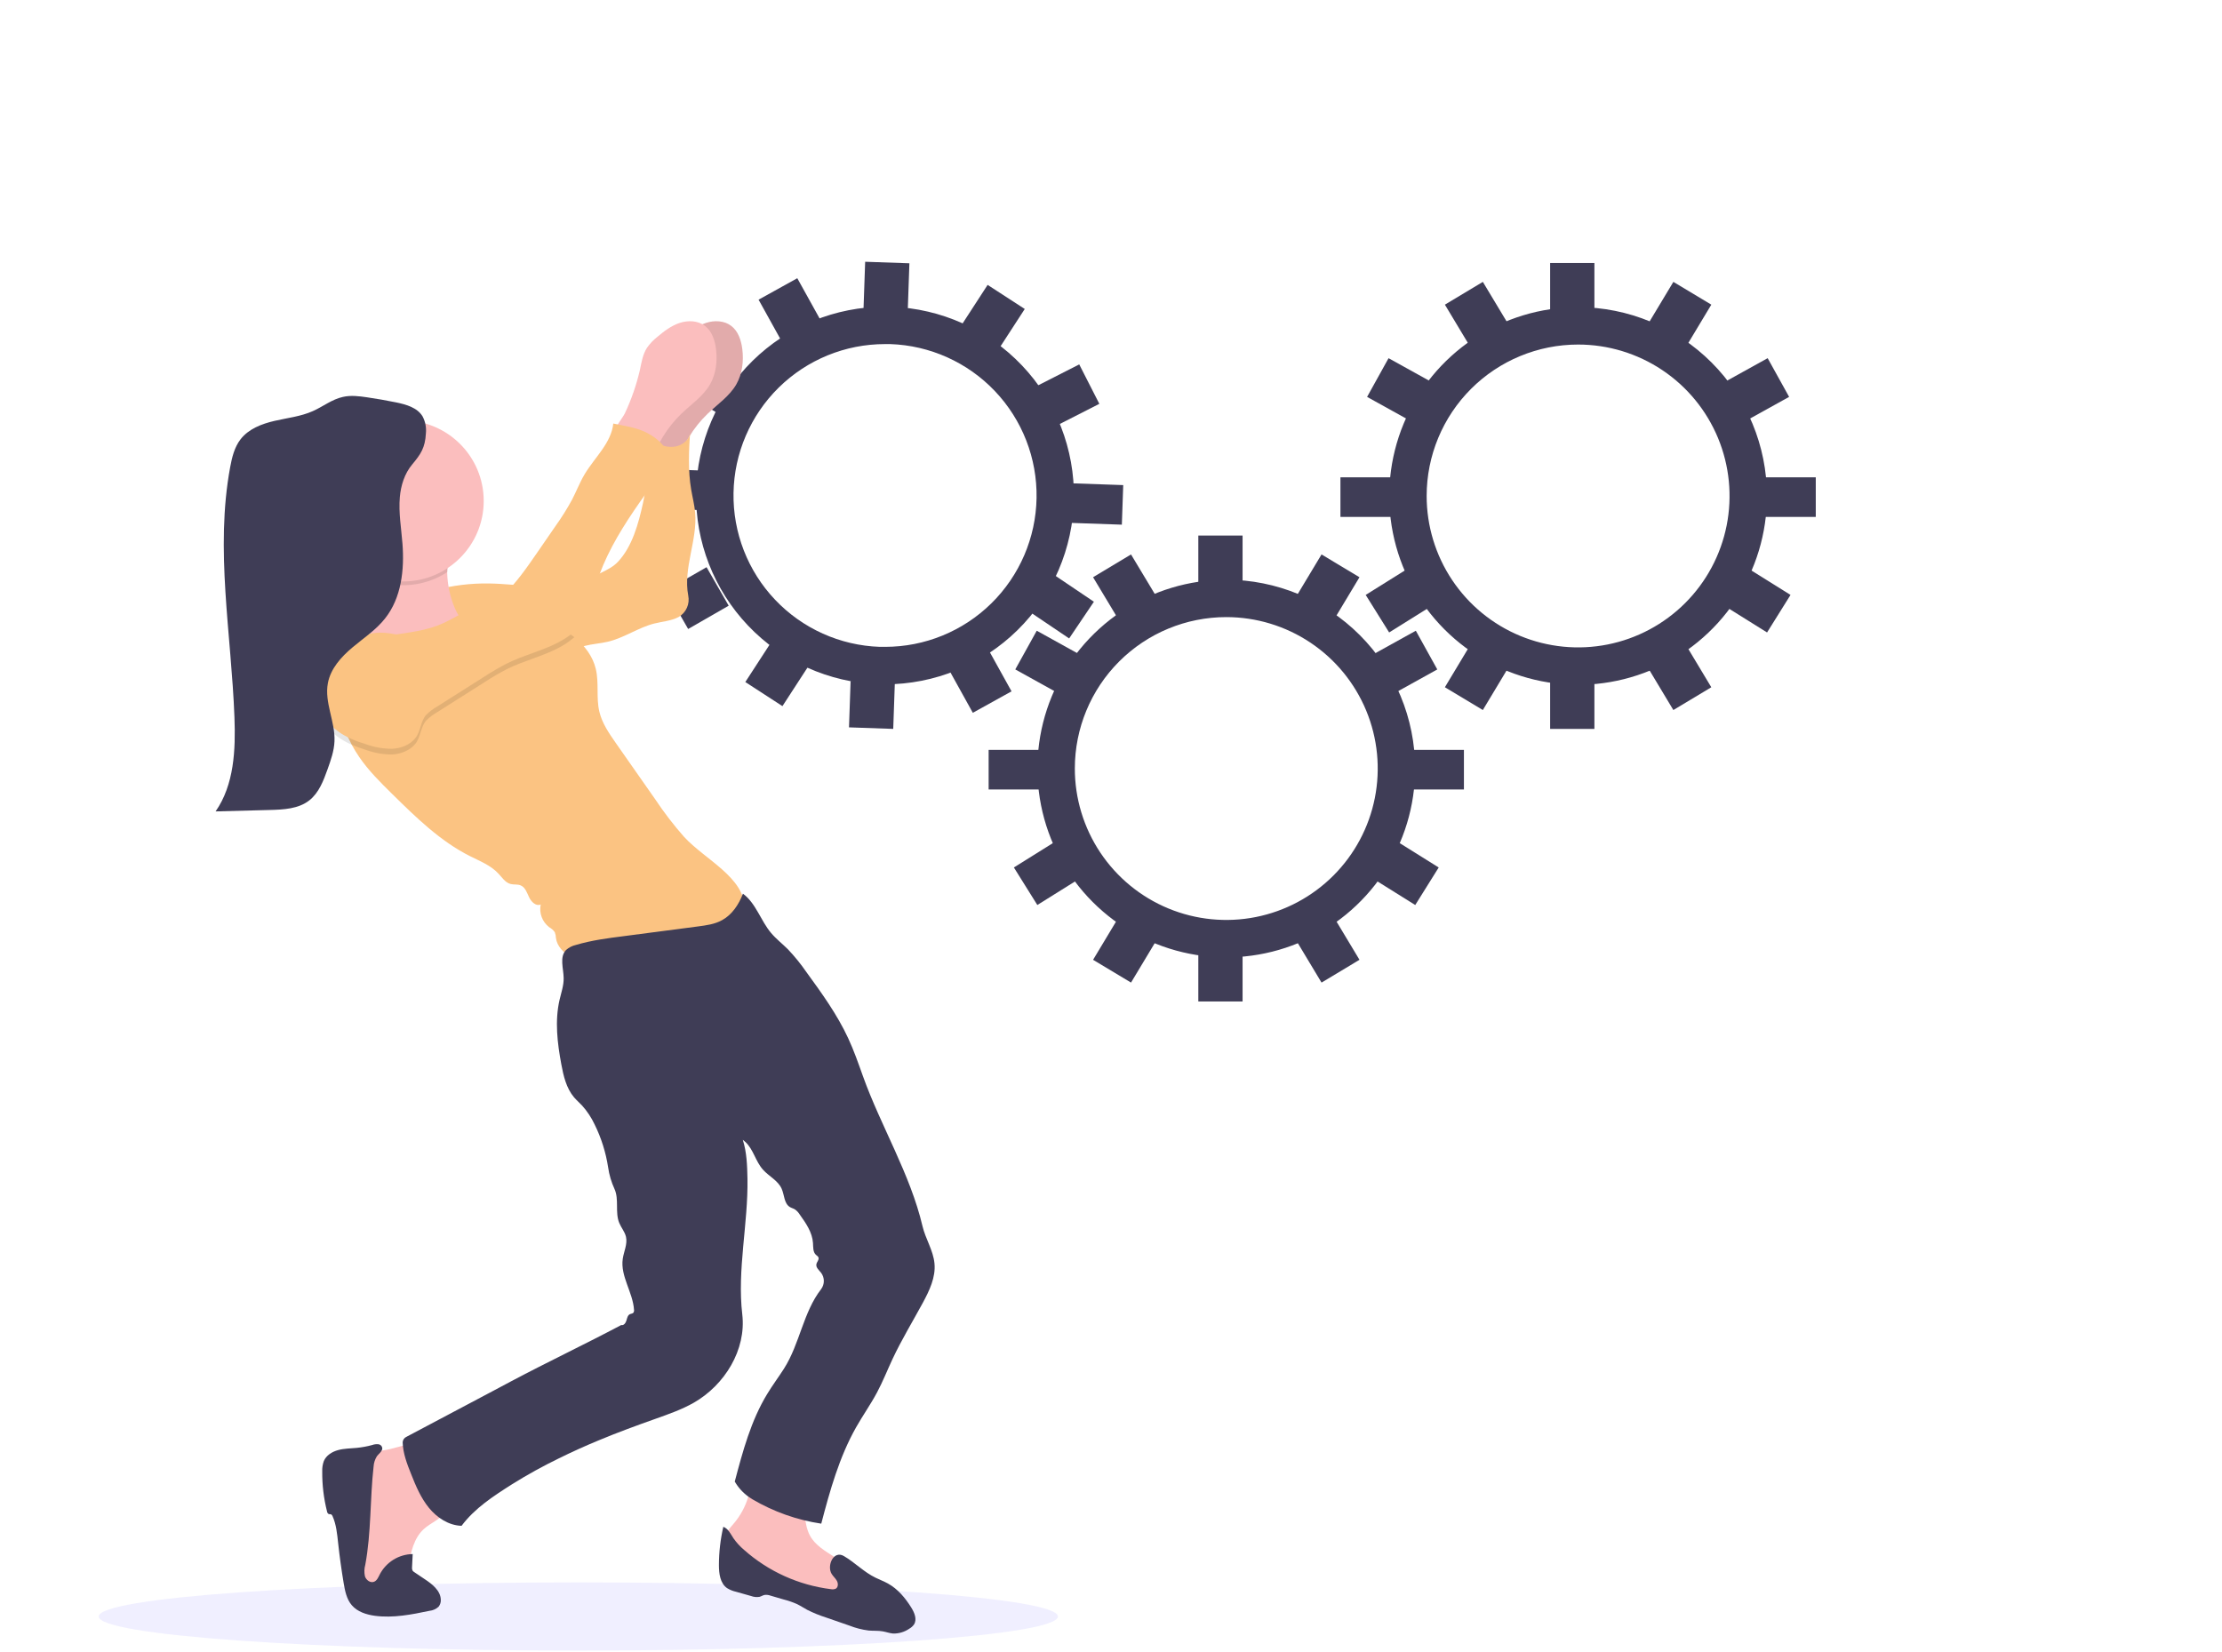 <svg width="1010" height="751" viewBox="0 0 1010 751" fill="none" xmlns="http://www.w3.org/2000/svg">
<rect width="1010" height="751" fill="white"/>
<g id="undraw_in_progress_ql66 1" clip-path="url(#clip0)">
<g id="engine three">
<path id="Vector" d="M557.4 280.55C571.016 280.55 584.326 284.588 595.646 292.152C606.967 299.717 615.791 310.469 621.001 323.048C626.211 335.628 627.574 349.47 624.917 362.824C622.26 376.178 615.702 388.444 606.074 398.071C596.445 407.698 584.178 414.253 570.824 416.908C557.47 419.564 543.628 418.199 531.049 412.987C518.47 407.775 507.72 398.95 500.157 387.628C492.594 376.306 488.558 362.996 488.56 349.38C488.563 331.124 495.817 313.617 508.726 300.709C521.636 287.801 539.144 280.55 557.4 280.55ZM557.4 263.55C540.422 263.55 523.825 268.585 509.709 278.017C495.592 287.45 484.59 300.857 478.093 316.543C471.597 332.229 469.897 349.489 473.21 366.14C476.523 382.792 484.7 398.087 496.705 410.092C508.711 422.096 524.008 430.271 540.66 433.582C557.312 436.893 574.571 435.192 590.256 428.693C605.941 422.194 619.347 411.191 628.778 397.073C638.209 382.955 643.242 366.358 643.24 349.38C643.214 326.623 634.161 304.806 618.068 288.715C601.976 272.624 580.157 263.574 557.4 263.55Z" fill="#3F3D56"/>
<path id="Vector_2" d="M564.81 243.47H544.69V264.65H564.81V243.47Z" fill="#3F3D56"/>
<path id="Vector_3" d="M617.943 262.424L600.697 252.061L589.789 270.216L607.035 280.579L617.943 262.424Z" fill="#3F3D56"/>
<path id="Vector_4" d="M653.311 304.342L643.557 286.744L625.033 297.013L634.787 314.61L653.311 304.342Z" fill="#3F3D56"/>
<path id="Vector_5" d="M643.293 411.439L653.955 394.376L635.993 383.152L625.331 400.215L643.293 411.439Z" fill="#3F3D56"/>
<path id="Vector_6" d="M480.019 314.603L489.774 297.006L471.249 286.738L461.495 304.335L480.019 314.603Z" fill="#3F3D56"/>
<path id="Vector_7" d="M489.477 400.207L478.815 383.145L460.854 394.368L471.516 411.431L489.477 400.207Z" fill="#3F3D56"/>
<path id="Vector_8" d="M507.761 280.577L525.007 270.215L514.099 252.06L496.852 262.422L507.761 280.577Z" fill="#3F3D56"/>
<path id="Vector_9" d="M564.81 434.11H544.69V455.29H564.81V434.11Z" fill="#3F3D56"/>
<path id="Vector_10" d="M607.038 418.186L589.791 428.549L600.7 446.704L617.946 436.341L607.038 418.186Z" fill="#3F3D56"/>
<path id="Vector_11" d="M496.855 436.343L514.101 446.705L525.01 428.55L507.764 418.188L496.855 436.343Z" fill="#3F3D56"/>
<path id="Vector_12" d="M473.74 340.91H449.38V358.91H473.74V340.91Z" fill="#3F3D56"/>
<path id="Vector_13" d="M641.06 358.91H665.42V340.91H641.06V358.91Z" fill="#3F3D56"/>
</g>
<g id="engine two">
<path id="Vector_14" d="M717.32 156.64C730.936 156.64 744.246 160.678 755.567 168.242C766.887 175.807 775.711 186.559 780.921 199.138C786.131 211.718 787.494 225.56 784.837 238.914C782.18 252.268 775.622 264.534 765.994 274.161C756.365 283.788 744.098 290.343 730.744 292.998C717.39 295.654 703.548 294.289 690.969 289.077C678.39 283.865 667.64 275.04 660.077 263.718C652.514 252.396 648.478 239.086 648.48 225.47C648.483 207.214 655.737 189.707 668.646 176.799C681.556 163.891 699.064 156.64 717.32 156.64V156.64ZM717.32 139.64C700.342 139.64 683.745 144.675 669.629 154.107C655.512 163.54 644.51 176.947 638.013 192.633C631.517 208.319 629.817 225.579 633.13 242.23C636.443 258.882 644.62 274.177 656.625 286.182C668.631 298.186 683.928 306.361 700.58 309.672C717.232 312.983 734.491 311.282 750.177 304.783C765.862 298.284 779.267 287.28 788.698 273.163C798.129 259.045 803.162 242.448 803.16 225.47C803.134 202.713 794.081 180.896 777.988 164.805C761.896 148.714 740.077 139.664 717.32 139.64V139.64Z" fill="#3F3D56"/>
<path id="Vector_15" d="M724.73 119.57H704.61V140.75H724.73V119.57Z" fill="#3F3D56"/>
<path id="Vector_16" d="M777.87 138.507L760.624 128.145L749.715 146.299L766.961 156.662L777.87 138.507Z" fill="#3F3D56"/>
<path id="Vector_17" d="M813.236 180.428L803.482 162.831L784.957 173.099L794.712 190.696L813.236 180.428Z" fill="#3F3D56"/>
<path id="Vector_18" d="M803.21 287.531L813.872 270.468L795.91 259.244L785.248 276.307L803.21 287.531Z" fill="#3F3D56"/>
<path id="Vector_19" d="M639.933 190.705L649.687 173.108L631.163 162.84L621.408 180.437L639.933 190.705Z" fill="#3F3D56"/>
<path id="Vector_20" d="M649.394 276.305L638.732 259.242L620.77 270.466L631.432 287.529L649.394 276.305Z" fill="#3F3D56"/>
<path id="Vector_21" d="M667.681 156.664L684.927 146.301L674.019 128.146L656.772 138.509L667.681 156.664Z" fill="#3F3D56"/>
<path id="Vector_22" d="M724.73 310.2H704.61V331.38H724.73V310.2Z" fill="#3F3D56"/>
<path id="Vector_23" d="M766.957 294.28L749.711 304.642L760.62 322.797L777.866 312.435L766.957 294.28Z" fill="#3F3D56"/>
<path id="Vector_24" d="M656.769 312.429L674.015 322.792L684.923 304.637L667.677 294.274L656.769 312.429Z" fill="#3F3D56"/>
<path id="Vector_25" d="M633.65 217H609.29V235H633.65V217Z" fill="#3F3D56"/>
<path id="Vector_26" d="M800.99 235H825.35V217H800.99V235Z" fill="#3F3D56"/>
</g>
<g id="engine one">
<path id="Vector_27" d="M402.251 156.431C403.061 156.431 403.871 156.431 404.681 156.431C422.724 157.046 439.803 164.725 452.239 177.813C464.675 190.901 471.471 208.35 471.164 226.401C470.857 244.452 463.472 261.66 450.598 274.318C437.725 286.976 420.394 294.069 402.341 294.071C401.531 294.071 400.721 294.071 399.901 294.071C381.856 293.456 364.776 285.776 352.34 272.687C339.905 259.598 333.109 242.148 333.417 224.096C333.725 206.044 341.113 188.836 353.988 176.179C366.864 163.522 384.196 156.43 402.251 156.431V156.431ZM402.251 139.431C379.737 139.428 358.124 148.27 342.068 164.052C326.012 179.833 316.798 201.291 316.413 223.801C316.027 246.311 324.5 268.071 340.006 284.394C355.512 300.716 376.81 310.293 399.311 311.061C400.311 311.061 401.311 311.111 402.311 311.111C424.823 311.111 446.435 302.267 462.489 286.485C478.543 270.703 487.754 249.245 488.139 226.736C488.523 204.227 480.049 182.468 464.543 166.147C449.037 149.826 427.74 140.249 405.241 139.481C404.241 139.481 403.241 139.431 402.241 139.431H402.251Z" fill="#3F3D56"/>
<path id="Vector_28" d="M413.362 119.699L393.255 119L392.519 140.167L412.627 140.866L413.362 119.699Z" fill="#3F3D56"/>
<path id="Vector_29" d="M465.798 140.471L448.922 129.516L437.39 147.281L454.266 158.236L465.798 140.471Z" fill="#3F3D56"/>
<path id="Vector_30" d="M499.696 183.59L490.558 165.665L471.688 175.284L480.826 193.209L499.696 183.59Z" fill="#3F3D56"/>
<path id="Vector_31" d="M485.978 290.247L497.226 273.565L479.665 261.724L468.417 278.407L485.978 290.247Z" fill="#3F3D56"/>
<path id="Vector_32" d="M326.149 187.821L336.508 170.573L318.351 159.667L307.992 176.915L326.149 187.821Z" fill="#3F3D56"/>
<path id="Vector_33" d="M331.225 275.361L321.165 257.857L302.739 268.447L312.799 285.951L331.225 275.361Z" fill="#3F3D56"/>
<path id="Vector_34" d="M355.079 154.763L372.675 145.006L362.403 126.483L344.808 136.241L355.079 154.763Z" fill="#3F3D56"/>
<path id="Vector_35" d="M406.751 310.204L386.643 309.506L385.908 330.673L406.016 331.371L406.751 310.204Z" fill="#3F3D56"/>
<path id="Vector_36" d="M449.516 295.773L431.92 305.53L442.192 324.053L459.788 314.295L449.516 295.773Z" fill="#3F3D56"/>
<path id="Vector_37" d="M338.782 310.069L355.658 321.024L367.191 303.259L350.315 292.304L338.782 310.069Z" fill="#3F3D56"/>
<path id="Vector_38" d="M318.97 213.906L294.625 213.06L294 231.049L318.345 231.895L318.97 213.906Z" fill="#3F3D56"/>
<path id="Vector_39" d="M485.587 237.678L509.932 238.524L510.558 220.535L486.212 219.689L485.587 237.678Z" fill="#3F3D56"/>
</g>
<g id="person">
<path id="Vector_40" opacity="0.1" d="M262.87 750.39C383.268 750.39 480.87 743.45 480.87 734.89C480.87 726.33 383.268 719.39 262.87 719.39C142.472 719.39 44.87 726.33 44.87 734.89C44.87 743.45 142.472 750.39 262.87 750.39Z" fill="#6C63FF"/>
<path id="Vector_41" d="M302.77 168.31C303.51 164.82 304.07 161.16 306 158.15C307.319 156.258 308.914 154.572 310.73 153.15C313.79 150.56 317.06 148.07 320.87 146.81C324.68 145.55 329.16 145.72 332.36 148.14C335.56 150.56 336.91 154.73 337.41 158.71C338.09 164.18 337.41 169.94 334.7 174.71C331.6 180.12 326.22 183.71 321.7 188.05C318.425 191.183 315.578 194.733 313.23 198.61C312.162 200.63 310.867 202.523 309.37 204.25C308.611 205.109 307.661 205.779 306.596 206.204C305.532 206.63 304.382 206.799 303.24 206.7C301.31 206.39 299.74 205.05 298.24 203.77C296.39 202.15 291.41 199.26 291.24 196.69C291.12 194.61 295.01 189.89 295.96 187.94C298.916 181.655 301.198 175.075 302.77 168.31V168.31Z" fill="#FBBEBE"/>
<path id="Vector_42" opacity="0.1" d="M302.77 168.31C303.51 164.82 304.07 161.16 306 158.15C307.319 156.258 308.914 154.572 310.73 153.15C313.79 150.56 317.06 148.07 320.87 146.81C324.68 145.55 329.16 145.72 332.36 148.14C335.56 150.56 336.91 154.73 337.41 158.71C338.09 164.18 337.41 169.94 334.7 174.71C331.6 180.12 326.22 183.71 321.7 188.05C318.425 191.183 315.578 194.733 313.23 198.61C312.162 200.63 310.867 202.523 309.37 204.25C308.611 205.109 307.661 205.779 306.596 206.204C305.532 206.63 304.382 206.799 303.24 206.7C301.31 206.39 299.74 205.05 298.24 203.77C296.39 202.15 291.41 199.26 291.24 196.69C291.12 194.61 295.01 189.89 295.96 187.94C298.916 181.655 301.198 175.075 302.77 168.31V168.31Z" fill="black"/>
<path id="Vector_43" d="M197.77 268.26C205.782 266.129 214.051 265.12 222.34 265.26C236.17 265.46 250.41 268.81 263.58 264.57C266.98 263.391 270.286 261.957 273.47 260.28C276.12 258.96 278.82 257.6 280.85 255.44C287.4 248.5 290.22 238.05 292.27 228.72C294.32 219.39 294.85 209.81 295.38 200.28C298.79 201.87 302.38 203.44 306.16 203.12C309.94 202.8 313.71 199.92 313.69 196.12C313.13 204.95 312.69 213.89 314.18 222.61C314.76 226.07 315.66 229.48 315.97 232.98C317.09 245.62 310.46 258.25 312.83 270.72C313.221 272.591 313.017 274.537 312.246 276.286C311.475 278.034 310.175 279.497 308.53 280.47C305.13 282.3 301.13 282.53 297.39 283.47C290.06 285.34 283.66 290 276.3 291.74C272.87 292.55 269.3 292.74 265.92 293.61C261.06 294.89 256.65 297.67 251.7 298.55C247.99 299.21 244.17 298.76 240.42 299.08C237.16 299.35 233.96 300.21 230.69 300.29C222.69 300.49 215.12 295.96 209.8 289.95C204.48 283.94 201.11 275.54 197.77 268.26Z" fill="#FBC382"/>
<path id="Vector_44" d="M175.77 659.11C173.293 659.412 170.89 660.161 168.68 661.32C165.68 663.15 163.83 666.38 162.51 669.64C159.2 677.82 158.51 686.8 158.37 695.64C158.25 702.76 158.49 710.05 161.04 716.69C161.739 718.792 162.953 720.686 164.57 722.2C165.993 723.319 167.64 724.117 169.4 724.54C173.2 725.54 177.61 725.54 180.72 723.14C184.18 720.43 185.05 715.66 185.78 711.33C186.78 705.49 188.17 699.33 192.51 695.26C195.73 692.26 200.34 690.76 202.68 687.04C205.47 682.62 204 676.85 202.22 671.93C200.67 667.67 198.4 659.02 193.94 656.84C189.48 654.66 180.41 658.27 175.77 659.11Z" fill="#FBBEBE"/>
<path id="Vector_45" d="M340.24 680.06C338.892 684.829 336.501 689.238 333.24 692.97C331.24 695.25 328.79 698.02 329.84 700.85C330.267 701.808 330.902 702.659 331.7 703.34C346.36 717.69 366.87 724.67 387.22 727.21C387.547 727.299 387.893 727.299 388.22 727.21C388.82 726.94 388.96 726.21 389.04 725.54C389.365 723.419 389.365 721.261 389.04 719.14C388.04 714.14 383.69 710.67 379.43 707.93C375.17 705.19 370.51 702.53 368.13 698.06C365.13 692.5 366.42 685.26 362.89 680.06C360.03 675.83 354.72 674.06 349.68 673.23C347.93 672.96 344.21 671.04 342.68 671.93C341.12 672.83 340.77 678.32 340.24 680.06Z" fill="#FBBEBE"/>
<path id="Vector_46" d="M173.77 658.59C173.773 658.097 173.594 657.62 173.268 657.251C172.941 656.882 172.49 656.647 172 656.59C171.021 656.49 170.032 656.616 169.11 656.96C166.817 657.583 164.475 658.011 162.11 658.24C159.3 658.51 156.43 658.5 153.7 659.24C150.97 659.98 148.3 661.61 147.19 664.24C146.65 665.742 146.406 667.335 146.47 668.93C146.413 675.068 147.146 681.188 148.65 687.14C148.676 687.378 148.757 687.608 148.885 687.81C149.013 688.013 149.186 688.184 149.39 688.31C149.74 688.45 150.16 688.31 150.51 688.47C150.817 688.653 151.048 688.94 151.16 689.28C152.85 693.08 153.24 697.28 153.69 701.44C154.357 707.567 155.2 713.673 156.22 719.76C156.82 723.31 157.56 727.04 159.9 729.76C162.46 732.76 166.52 734.05 170.43 734.58C178.69 735.68 187.03 734.02 195.19 732.32C196.746 732.165 198.209 731.508 199.36 730.45C200.105 729.516 200.463 728.331 200.36 727.14C200.17 723.06 196.42 720.14 193.02 717.9L188.34 714.75C188.013 714.57 187.733 714.316 187.52 714.01C187.298 713.543 187.218 713.022 187.29 712.51L187.59 706.51C184.481 706.559 181.444 707.451 178.803 709.091C176.161 710.73 174.014 713.056 172.59 715.82C171.94 717.11 171.33 718.62 169.98 719.12C168.31 719.75 166.45 718.34 165.89 716.65C165.5 714.905 165.552 713.09 166.04 711.37C168.78 696.69 168.14 681.6 169.81 666.76C169.913 665.095 170.425 663.481 171.3 662.06C172.11 660.94 173.62 659.96 173.77 658.59Z" fill="#3F3D56"/>
<path id="Vector_47" d="M378.01 715.51C378.7 716.65 379.77 717.51 380.41 718.69C381.05 719.87 381.04 721.59 379.89 722.26C379.211 722.559 378.455 722.636 377.73 722.48C363.048 720.658 349.264 714.423 338.2 704.6C336.363 703.048 334.736 701.263 333.36 699.29C332.07 697.29 330.98 694.94 328.78 694.12C327.465 699.82 326.794 705.65 326.78 711.5C326.78 715.35 327.31 719.75 330.46 721.98C331.723 722.764 333.109 723.329 334.56 723.65L341.43 725.59C342.642 726.048 343.953 726.176 345.23 725.96C346.04 725.74 346.76 725.23 347.59 725.08C348.494 724.984 349.409 725.1 350.26 725.42L356.19 727.15C358.196 727.661 360.159 728.33 362.06 729.15C363.75 729.95 365.32 731 366.97 731.89C369.737 733.278 372.609 734.445 375.56 735.38L386 739C388.853 740.127 391.837 740.893 394.88 741.28C396.98 741.46 399.11 741.28 401.19 741.64C402.77 741.91 404.3 742.48 405.9 742.64C408.536 742.712 411.128 741.945 413.3 740.45C414.147 739.977 414.88 739.325 415.45 738.54C416.95 736.21 415.66 733.14 414.19 730.79C411.48 726.45 408.09 722.38 403.61 719.9C401.79 718.9 399.83 718.16 397.96 717.25C392.64 714.67 388.61 710.36 383.58 707.41C378.83 704.65 375.77 711.84 378.01 715.51Z" fill="#3F3D56"/>
<path id="Vector_48" d="M231.38 295.2C225.865 298.989 219.546 301.447 212.92 302.38C209.454 302.812 205.962 302.999 202.47 302.94C187.908 302.922 173.373 301.708 159.01 299.31C164.73 293.01 170.51 286.31 172.67 278.05C173.74 273.693 173.961 269.171 173.32 264.73C172.454 259.033 171.095 253.422 169.26 247.96C175.386 248.289 181.529 248.131 187.63 247.49C191.11 247.14 199.63 243.97 202.63 246.37C205.44 248.6 203.32 256.49 203.27 260.13C203.27 260.26 203.27 260.39 203.27 260.52C203.427 266.045 204.618 271.493 206.78 276.58C211.18 286.42 220.59 294.5 231.38 295.2Z" fill="#FBBEBE"/>
<path id="Vector_49" opacity="0.1" d="M203.31 260.08C198.927 262.943 193.983 264.835 188.808 265.628C183.634 266.422 178.349 266.098 173.31 264.68C172.444 258.983 171.085 253.372 169.25 247.91C175.376 248.238 181.519 248.081 187.62 247.44C191.1 247.09 199.62 243.92 202.62 246.32C205.48 248.55 203.36 256.44 203.31 260.08Z" fill="black"/>
<path id="Vector_50" d="M183.27 264.34C203.484 264.34 219.87 247.954 219.87 227.74C219.87 207.526 203.484 191.14 183.27 191.14C163.056 191.14 146.67 207.526 146.67 227.74C146.67 247.954 163.056 264.34 183.27 264.34Z" fill="#FBBEBE"/>
<path id="Vector_51" d="M338.56 412.94C338.58 415.894 337.83 418.803 336.383 421.379C334.936 423.955 332.843 426.109 330.31 427.63C327.481 429.115 324.448 430.177 321.31 430.78C304.57 434.78 287.42 438.07 270.23 437.09C266.51 436.88 262.73 436.44 259.39 434.81C256.05 433.18 253.2 430.13 252.7 426.45C252.678 425.539 252.498 424.64 252.17 423.79C251.508 422.852 250.639 422.079 249.63 421.53C248.084 420.342 246.902 418.744 246.22 416.918C245.537 415.092 245.382 413.111 245.77 411.2C243.68 412.13 241.5 410.03 240.52 407.96C239.54 405.89 238.77 403.39 236.67 402.52C235.24 401.91 233.59 402.27 232.08 401.88C229.67 401.26 228.2 398.88 226.5 397.1C223.03 393.39 218.11 391.47 213.57 389.19C200.1 382.4 189.12 371.64 178.37 361.06C172.96 355.73 167.51 350.36 163.22 344.06C162.01 342.29 160.92 340.47 159.89 338.6C156.638 332.364 153.818 325.912 151.45 319.29C150.09 315.75 148.71 312.01 149.27 308.29C149.32 307.95 149.39 307.61 149.47 307.29C150.167 304.873 151.291 302.6 152.79 300.58C156.51 295.11 161.39 289.93 167.79 288.25C174.19 286.57 180.58 288.6 187.08 289.98C189.238 290.46 191.427 290.794 193.63 290.98C200.52 291.47 207.34 289.62 214 287.78L221.26 285.78C224.9 284.78 226.72 280.38 230.4 279.61C232.044 279.373 233.718 279.458 235.33 279.86C242.8 281.28 250.33 283.11 256.9 286.91C258.363 287.759 259.763 288.712 261.09 289.76C265.77 293.46 269.47 298.39 270.83 304.15C272.33 310.48 270.92 317.24 272.44 323.57C273.68 328.8 276.82 333.36 279.9 337.77L297.77 363.29C301.759 369.296 306.152 375.022 310.92 380.43C320.5 390.86 338.32 398.75 338.56 412.94Z" fill="#FBC382"/>
<path id="Vector_52" d="M290.84 168.31C291.58 164.82 292.13 161.16 294.06 158.15C295.379 156.258 296.974 154.572 298.79 153.15C301.86 150.56 305.12 148.07 308.93 146.81C312.74 145.55 317.22 145.72 320.42 148.14C323.62 150.56 324.97 154.73 325.47 158.71C326.15 164.18 325.47 169.94 322.76 174.71C319.66 180.12 314.28 183.71 309.76 188.05C306.489 191.186 303.641 194.736 301.29 198.61C300.222 200.63 298.927 202.523 297.43 204.25C296.671 205.109 295.721 205.779 294.656 206.204C293.592 206.63 292.442 206.799 291.3 206.7C289.38 206.39 287.8 205.05 286.3 203.77C284.45 202.15 279.46 199.26 279.3 196.69C279.18 194.61 283.07 189.89 284.02 187.94C286.974 181.653 289.26 175.074 290.84 168.31V168.31Z" fill="#FBBEBE"/>
<path id="Vector_53" d="M419.47 592.27C414.87 600.76 409.83 609.03 405.73 617.77C403.34 622.88 401.27 628.14 398.61 633.11C395.71 638.53 392.14 643.57 389.11 648.93C381.48 662.44 377.23 677.68 373.3 692.69C362.307 691.044 351.73 687.31 342.14 681.69C341.49 681.31 340.87 680.91 340.27 680.48C337.706 678.642 335.561 676.28 333.98 673.55C337.61 659.82 341.34 645.86 348.73 633.73C351.14 629.73 353.9 626.08 356.38 622.18C363.57 610.88 365.05 596.62 373.26 586.04C374.045 584.974 374.468 583.684 374.468 582.36C374.468 581.036 374.045 579.747 373.26 578.68C372.31 577.45 370.8 576.28 371.08 574.76C371.29 573.65 372.45 572.65 372 571.61C371.79 571.11 371.28 570.84 370.88 570.48C369.48 569.19 369.66 566.99 369.54 565.1C369.23 560.31 366.36 556.1 363.54 552.19C362.977 551.263 362.232 550.46 361.35 549.83C360.61 549.38 359.73 549.18 358.99 548.72C356.37 547.08 356.56 543.26 355.3 540.43C353.66 536.7 349.53 534.8 346.82 531.77C343.37 527.92 342.49 522.55 338.82 519.18C338.45 518.816 338.052 518.482 337.63 518.18C339.45 523.83 339.63 529.86 339.76 535.81C340.11 556.2 335.01 577.31 337.4 597.57C339.28 613.64 329.4 629.68 315.35 637.71C309.95 640.79 304.05 642.85 298.19 644.94C289.4 648.05 280.64 651.26 272.02 654.86C265.927 657.38 259.927 660.097 254.02 663.01C246.718 666.554 239.611 670.486 232.73 674.79C224.27 680.17 215.81 685.64 209.8 693.67C203.99 693.51 198.67 690.02 194.99 685.52C191.31 681.02 188.99 675.52 186.88 670.16C185.01 665.51 183.17 660.71 183.03 655.7C183.055 655.162 183.232 654.641 183.54 654.199C183.847 653.757 184.274 653.41 184.77 653.2L224.94 631.91L232.45 627.91C248.9 619.18 265.94 611.11 282.39 602.39C283.5 602.72 284.39 601.46 284.72 600.39C285.05 599.32 285.28 597.94 286.32 597.46C286.84 597.21 287.52 597.22 287.91 596.78C288.164 596.386 288.264 595.913 288.19 595.45C287.66 587.45 281.92 580.18 283.07 572.29C283.56 568.93 285.29 565.62 284.54 562.29C284.01 560 282.37 558.15 281.48 555.98C279.48 551.13 281.48 545.29 279.32 540.54C277.885 537.417 276.908 534.103 276.42 530.7C275.386 523.924 273.315 517.347 270.28 511.2C268.82 508.092 266.916 505.212 264.63 502.65C263.42 501.35 262.06 500.19 260.91 498.84C257.42 494.7 256.13 489.18 255.14 483.84C253.34 474.17 252.14 464.14 254.34 454.56C255.1 451.29 256.26 448.05 256.21 444.7C256.16 440.27 254.21 435.1 257.29 431.9C258.566 430.755 260.116 429.959 261.79 429.59C268.87 427.48 276.24 426.52 283.57 425.59L317.12 421.2C320.96 420.69 324.89 420.2 328.28 418.29C332.83 415.78 335.85 411.13 337.7 406.29C343.59 410.59 345.79 418.6 350.49 424.15C352.78 426.86 355.61 429.05 358.12 431.54C361.189 434.772 364.001 438.24 366.53 441.91C373.53 451.52 380.53 461.2 385.53 471.98C388.14 477.58 390.16 483.42 392.24 489.23C400.43 512.1 413.78 533.81 419.32 557.45C420.68 563.23 424.21 568.45 424.76 574.36C425.38 580.63 422.48 586.69 419.47 592.27Z" fill="#3F3D56"/>
<path id="Vector_54" opacity="0.1" d="M261.07 289.69C258.718 291.714 256.125 293.441 253.35 294.83C246.1 298.5 238.07 300.44 230.77 304C227.169 305.846 223.67 307.885 220.29 310.11L198.59 323.86C196.847 324.859 195.24 326.079 193.81 327.49C191.2 330.27 191.21 335.16 188.81 338.14C186.41 341.12 182.27 342.8 178.28 343C174.283 343.024 170.313 342.347 166.55 341C164.271 340.318 162.034 339.503 159.85 338.56C157.566 337.591 155.405 336.355 153.41 334.88C149.54 331.96 146.41 327.71 145.83 322.88C145.569 319.566 146.009 316.233 147.12 313.1C147.721 311.062 148.494 309.078 149.43 307.17C149.963 306.085 150.579 305.042 151.27 304.05C156.27 296.99 165.04 293.68 173.53 292.05C177.99 291.18 182.53 290.65 187.04 289.89C189.198 290.37 191.387 290.704 193.59 290.89C200.48 291.38 207.3 289.53 213.96 287.69L221.22 285.69C224.86 284.69 226.68 280.29 230.36 279.52C232.004 279.283 233.678 279.368 235.29 279.77C242.76 281.19 250.29 283.02 256.86 286.82C258.33 287.675 259.737 288.634 261.07 289.69Z" fill="black"/>
<path id="Vector_55" d="M278.77 192.55C277.84 201.4 270.37 207.9 265.77 215.55C263.56 219.26 262.01 223.33 260.02 227.17C257.74 231.357 255.201 235.398 252.42 239.27L244.29 251.07C239.51 258.01 234.68 265.01 228.57 270.82C217.92 272.63 208.99 280.54 198.89 284.38C190.81 287.45 182 287.87 173.52 289.52C165.04 291.17 156.25 294.52 151.27 301.52C149.416 304.281 148.011 307.319 147.11 310.52C145.992 313.648 145.556 316.979 145.83 320.29C146.44 325.11 149.53 329.35 153.4 332.29C157.27 335.23 161.9 336.97 166.54 338.41C170.304 339.752 174.274 340.429 178.27 340.41C182.27 340.21 186.33 338.67 188.81 335.55C191.29 332.43 191.17 327.68 193.81 324.9C195.244 323.489 196.854 322.269 198.6 321.27L220.3 307.52C223.678 305.309 227.173 303.283 230.77 301.45C238.07 297.88 246.1 295.95 253.35 292.28C260.6 288.61 267.35 282.55 268.8 274.55C273.22 249.97 290.23 229.25 304.8 208.95C304.32 208.85 304.47 207.76 304.29 207.3C302.43 202.48 298.29 198.85 293.63 196.56C288.97 194.27 283.77 193.63 278.77 192.55Z" fill="#FBC382"/>
<path id="Vector_56" d="M193.59 197.014C193.861 194.348 193.335 191.661 192.08 189.294C189.67 185.294 184.62 183.884 180.08 182.944C175.687 182.044 171.273 181.27 166.84 180.624C163.2 180.094 159.47 179.624 155.89 180.444C150.89 181.534 146.82 184.844 142.19 186.904C136.72 189.344 130.66 189.984 124.82 191.334C118.98 192.684 113 194.974 109.34 199.714C106.56 203.314 105.45 207.914 104.62 212.394C97.69 249.784 105.15 288.134 106.57 326.134C107.12 340.924 106.45 356.734 98 368.884L122.61 368.234C128.91 368.074 135.68 367.744 140.61 363.854C144.97 360.434 147.03 354.924 148.9 349.704C150.37 345.594 151.85 341.404 152.04 337.044C152.43 328.114 147.36 319.344 149.04 310.554C150.27 303.994 155.04 298.694 160.15 294.384C165.26 290.074 170.94 286.384 175.07 281.104C182.45 271.774 183.86 259.024 182.94 247.174C182.39 240.124 181.13 233.074 181.74 226.024C182.2 220.754 183.87 215.314 187.32 211.204C191.2 206.544 193.25 203.624 193.59 197.014Z" fill="#3F3D56"/>
</g>
</g>
<defs>
<clipPath id="clip0">
<rect width="1009.54" height="750.39" fill="white"/>
</clipPath>
</defs>
</svg>
